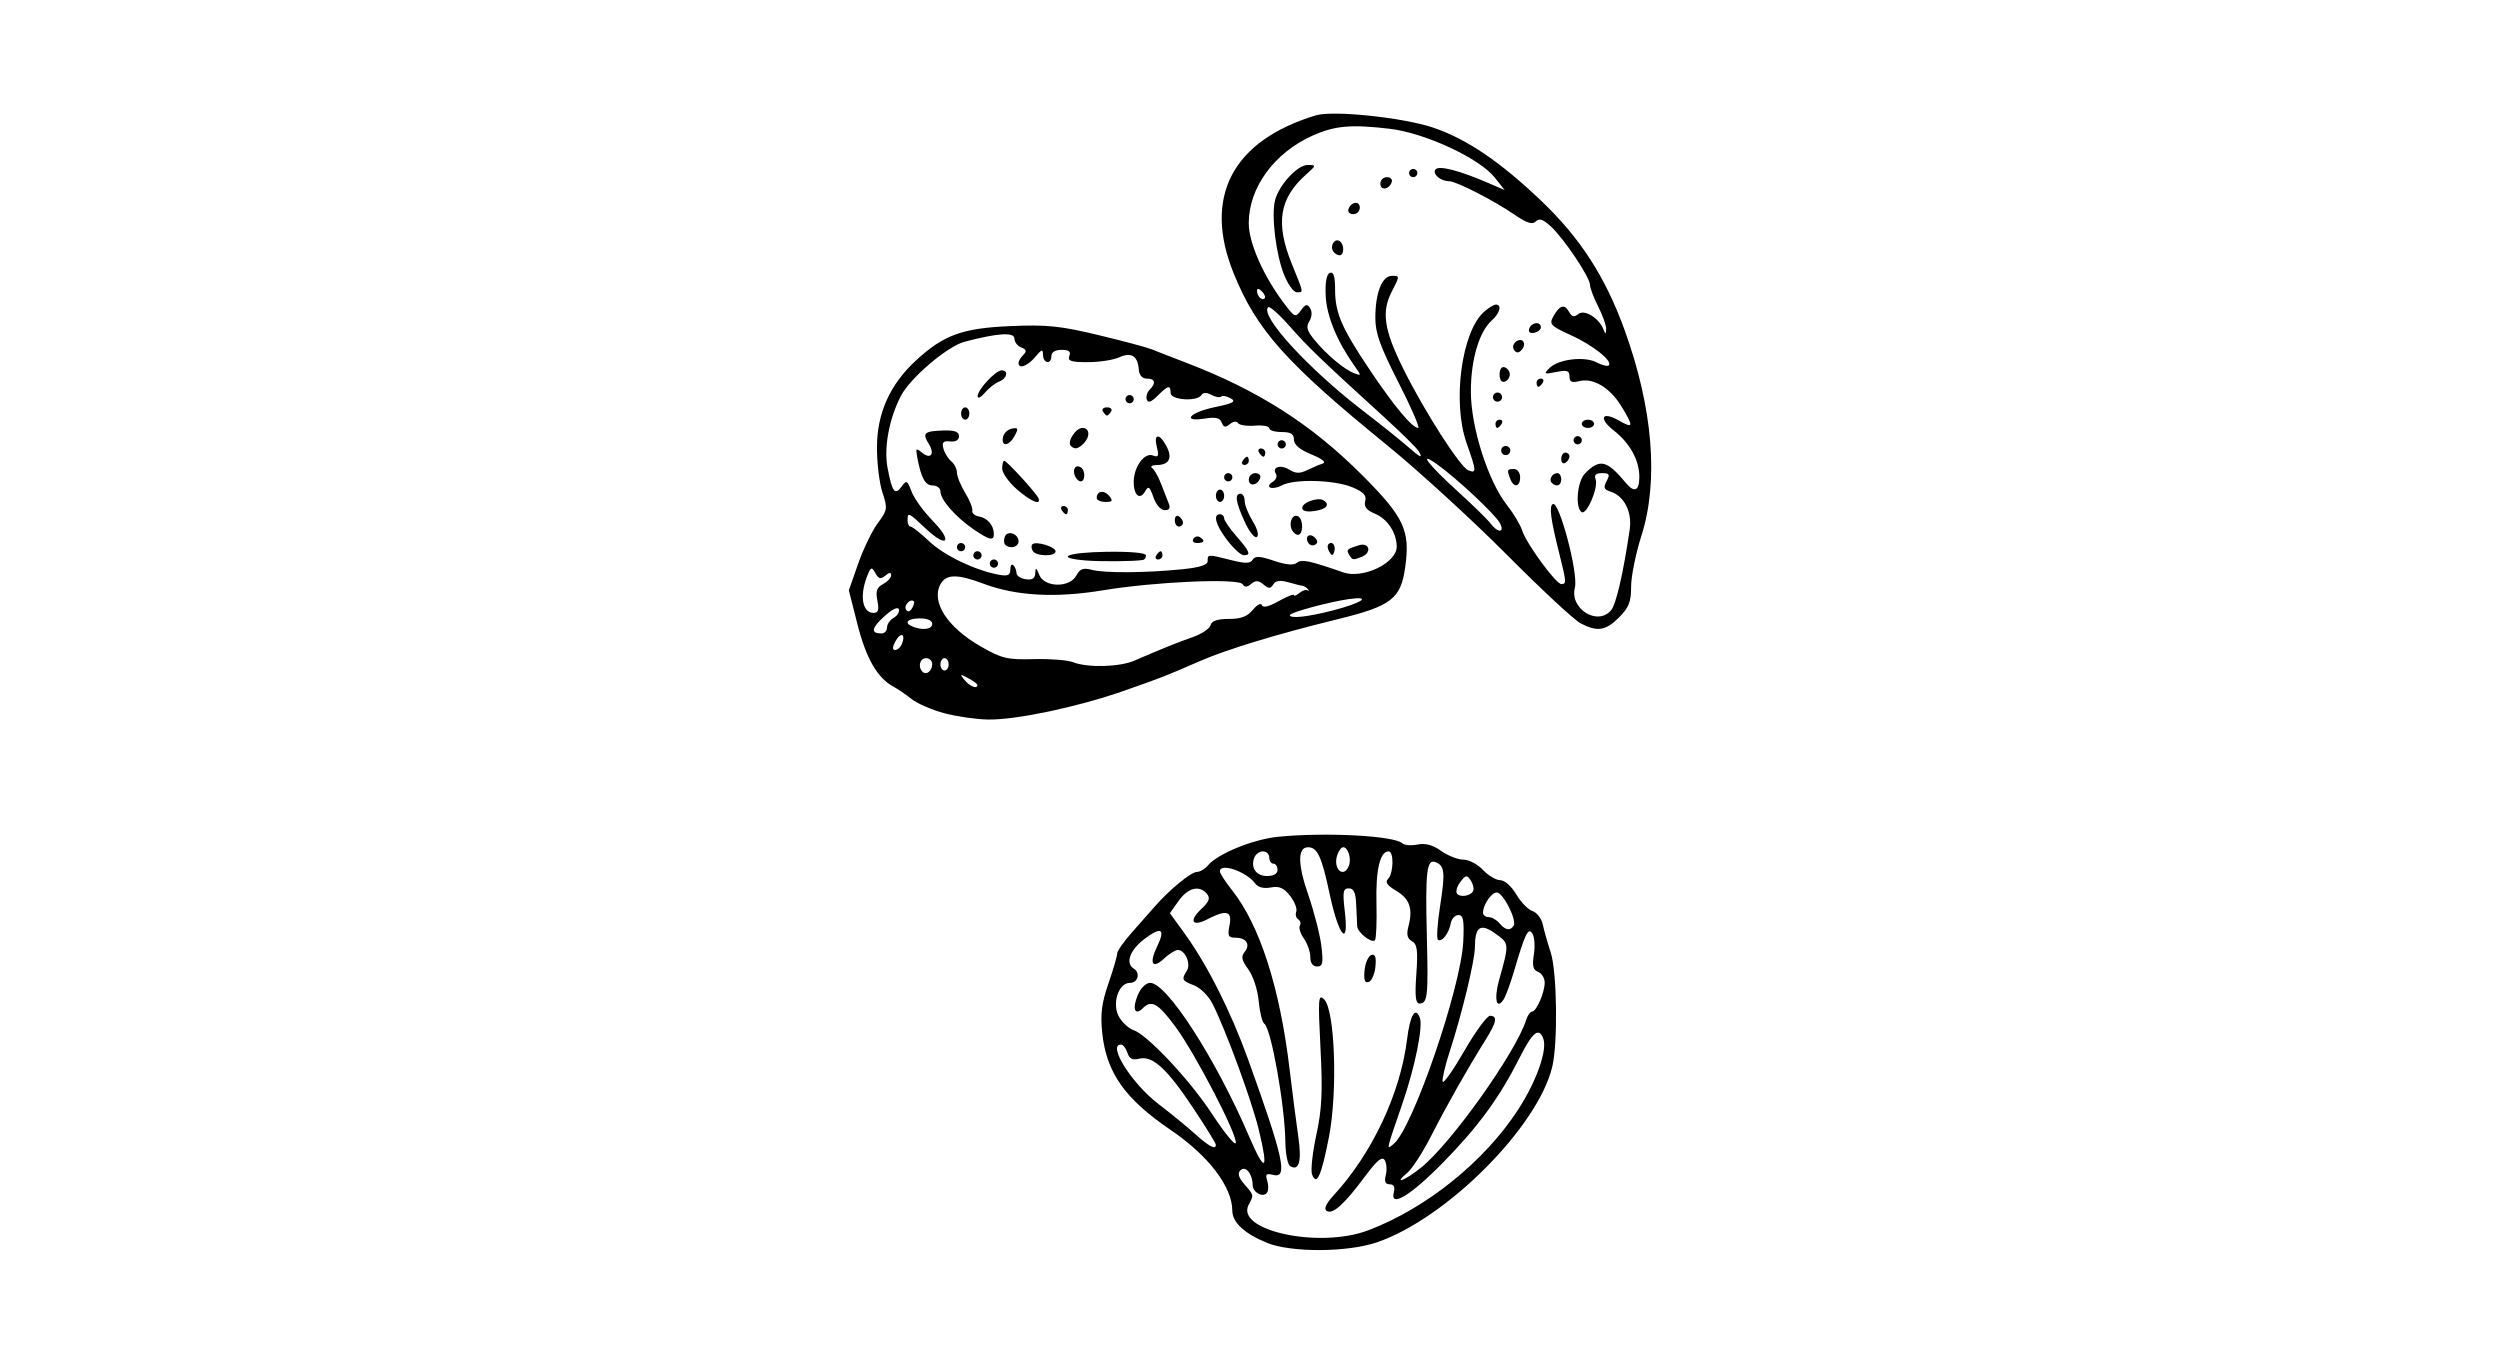 <?xml version="1.0" encoding="UTF-8" standalone="no"?>
<!-- Created with Inkscape (http://www.inkscape.org/) -->
<svg id="svg2" xmlns:rdf="http://www.w3.org/1999/02/22-rdf-syntax-ns#" xmlns="http://www.w3.org/2000/svg" height="54" width="99" version="1.1" xmlns:cc="http://creativecommons.org/ns#" xmlns:dc="http://purl.org/dc/elements/1.1/">
 <g id="g53138">
  <rect id="rect2990" opacity="0" height="54" width="99" y="0" x="0"/>
  <path id="path7354" d="m50.158 49.209c-0.88-0.359-1.359-0.806-1.359-1.267 0-0.943-0.947-2.183-2.442-3.197-1.812-1.23-2.544-2.268-2.709-3.843-0.078-0.744-0.023-1.177 0.246-1.956 0.19-0.55 0.346-1.084 0.346-1.185 0-0.102 0.275-0.492 0.61-0.867s0.732-0.823 0.879-0.995c0.547-0.635 1.438-1.37 1.66-1.37 0.126 0 0.321-0.111 0.433-0.247 0.395-0.475 1.807-1.052 2.815-1.148 1.9-0.182 4.58-0.039 4.898 0.263 0.08 0.076 0.35 0.097 0.6 0.047 0.313-0.063 0.605 0.016 0.937 0.253 0.266 0.189 0.66 0.344 0.877 0.344 0.217 0 0.566 0.183 0.776 0.407 0.21 0.224 0.519 0.407 0.685 0.407 0.173 0 0.445 0.242 0.635 0.563 0.183 0.309 0.473 0.607 0.645 0.662s0.355 0.296 0.406 0.536c0.051 0.24 0.19 0.73 0.309 1.088 0.255 0.768 0.293 3.621 0.061 4.558-0.593 2.393-4.184 5.986-6.928 6.93-1.179 0.406-3.413 0.416-4.384 0.019zm4.017-0.486c2.305-0.87 4.617-2.732 5.949-4.791 0.726-1.123 1.161-2.358 0.988-2.809-0.175-0.457-0.423-0.253-0.939 0.77-0.79 1.567-1.63 2.717-3.021 4.137-1.288 1.315-2.122 1.819-1.956 1.183 0.055-0.209-0.001-0.315-0.164-0.315-0.175 0-0.22-0.107-0.154-0.368 0.051-0.202 0.031-0.467-0.044-0.589-0.101-0.164-0.305 0.006-0.785 0.652-0.815 1.097-1.27 1.508-1.51 1.36-0.127-0.078-0.035-0.281 0.281-0.626 1.522-1.66 2.635-4.027 2.9-6.169 0.119-0.963 0.329-1.318 0.506-0.856 0.133 0.348-0.191 1.945-0.688 3.391-0.665 1.935-0.647 1.852-0.348 1.606 0.755-0.619 2.67-6.192 2.756-8.023 0.039-0.834 0.001-1.04-0.193-1.04-0.133 0-0.269 0.146-0.302 0.326-0.074 0.399-0.347 0.754-0.505 0.657-0.064-0.04-0.028-0.64 0.081-1.335 0.211-1.343 0.183-1.605-0.183-1.745-0.345-0.132-0.405 0.377-0.341 2.912 0.06 2.416 0.031 2.686-0.294 2.686-0.153 0-0.184-0.292-0.122-1.161 0.068-0.945 0.035-1.187-0.173-1.304-0.187-0.104-0.224-0.264-0.139-0.589 0.184-0.701 0.048-1.093-0.488-1.41-0.358-0.211-0.446-0.342-0.318-0.47 0.219-0.219 0.236-1.089 0.02-1.089-0.341 0-0.512 0.73-0.481 2.046 0.018 0.759-0.009 1.422-0.061 1.474-0.131 0.131-0.681-0.301-0.701-0.549-0.009-0.112-0.027-0.496-0.041-0.855-0.018-0.485-0.093-0.651-0.291-0.651-0.228 0-0.251 0.132-0.16 0.91 0.173 1.469-0.239 1.002-0.597-0.676-0.318-1.495-0.487-1.862-0.858-1.862-0.418 0-0.415 0.658 0.008 1.884 0.235 0.68 0.469 1.596 0.521 2.037 0.08 0.672 0.052 0.8-0.172 0.8-0.169 0-0.267-0.136-0.267-0.371 0-0.204-0.114-0.534-0.254-0.733s-0.212-0.43-0.16-0.513c0.051-0.083 0.022-0.195-0.065-0.249s-0.122-0.192-0.078-0.307c0.044-0.115-0.067-0.396-0.246-0.624-0.249-0.317-0.43-0.395-0.764-0.331-0.279 0.053-0.502-0.004-0.616-0.158-0.35-0.475-1.399-0.834-1.399-0.48 0 0.077 0.219 0.415 0.486 0.752 1.093 1.376 1.891 3.857 2.275 7.084 0.112 0.94 0.268 2.147 0.346 2.681 0.141 0.967 0.027 1.371-0.326 1.153-0.097-0.06-0.182-0.49-0.188-0.954-0.018-1.445-0.564-4.507-0.835-4.685-0.081-0.053-0.18-0.456-0.221-0.895-0.042-0.451-0.221-0.999-0.411-1.257-0.262-0.356-0.295-0.508-0.148-0.685 0.244-0.293 0.071-0.567-0.358-0.567-0.287 0-0.322-0.072-0.239-0.488 0.114-0.569-0.117-0.634-0.87-0.245-0.611 0.316-0.755 0.072-0.242-0.409 0.306-0.287 0.357-0.427 0.219-0.593-0.297-0.358-0.748-0.248-1.119 0.273l-0.349 0.49 0.56 0.771c0.912 1.256 1.842 3.094 2.531 5.003 1.419 3.936 1.595 4.747 0.996 4.59-0.269-0.07-0.313-0.028-0.234 0.224 0.054 0.171 0.055 0.381 0.002 0.468-0.144 0.234-0.575 0.015-0.578-0.294-0.004-0.442-0.284-0.779-0.483-0.58-0.122 0.122-0.076 0.284 0.156 0.553 0.381 0.439 0.378 0.423 0.173 0.806-0.55 1.028 2.787 1.751 4.719 1.022zm-2.218-2.214c-0.059-0.155 0.017-0.858 0.169-1.563 0.223-1.032 0.255-1.703 0.165-3.449-0.101-1.965-0.087-2.145 0.144-1.924 0.429 0.411 0.543 3.645 0.191 5.453-0.3 1.54-0.487 1.956-0.669 1.482zm2.08-8.085c0.029-0.294 0.149-0.566 0.267-0.605 0.155-0.051 0.201 0.078 0.163 0.463-0.029 0.294-0.149 0.566-0.267 0.605-0.155 0.051-0.201-0.078-0.163-0.463zm2.241 7.811c1.184-0.951 3.751-4.559 4.159-5.846 0.057-0.18 0.16-0.327 0.23-0.327 0.173 0 0.503-0.757 0.503-1.152 0-0.178-0.118-0.368-0.261-0.423-0.199-0.076-0.239-0.239-0.168-0.687 0.051-0.323 0.026-0.694-0.055-0.825-0.167-0.268-0.287-0.024-0.733 1.494-0.139 0.473-0.321 0.968-0.404 1.1-0.288 0.455-0.396-0.008-0.181-0.774 0.403-1.435 0.403-1.431-0.153-1.827-0.591-0.421-0.805-0.277-0.809 0.544-0.003 0.531-0.515 2.651-1 4.138-0.182 0.56-0.307 1.093-0.276 1.185 0.031 0.092 0.417-0.457 0.858-1.221 0.441-0.764 0.898-1.389 1.016-1.389 0.308 0 0.264 0.252-0.167 0.939-0.735 1.174-1.527 2.573-2.138 3.772-0.339 0.666-0.772 1.341-0.962 1.5-0.605 0.506-0.109 0.321 0.541-0.201zm-6.431-1.5c-0.282-1.16-1.292-3.911-1.829-4.983-0.153-0.305-0.479-0.632-0.725-0.728-0.491-0.19-0.513-0.235-0.294-0.582 0.172-0.272-0.064-0.823-0.353-0.823-0.103 0-0.349 0.152-0.547 0.338-0.465 0.436-0.604 0.201-0.279-0.471 0.346-0.715 0.17-0.813-0.518-0.288-0.557 0.425-0.744 0.948-0.411 1.154 0.28 0.173 0.178 0.57-0.147 0.57-0.475 0-0.733 0.888-0.404 1.389 0.14 0.214 0.382 0.429 0.538 0.478 0.543 0.172 2.23 1.967 3.11 3.309 0.487 0.743 0.913 1.269 0.947 1.169 0.092-0.275-1.587-3.52-2.375-4.591-0.699-0.95-0.958-1.098-1.308-0.748-0.31 0.31-0.422 0.022-0.2-0.513 0.12-0.29 0.325-0.494 0.497-0.494 0.66 0 2.6 3.012 3.914 6.078 0.639 1.491 0.787 1.389 0.384-0.266zm-1.7 0.595c0-0.057-0.405-0.713-0.9-1.457-1.039-1.561-1.607-2.08-2.134-1.947-0.267 0.067-0.389 0.005-0.466-0.235-0.057-0.179-0.172-0.326-0.255-0.326-0.55 0 0.43 1.551 1.491 2.36 0.47 0.358 1.116 0.887 1.437 1.176 0.565 0.508 0.827 0.644 0.827 0.429zm11.795-8.675c0.135-0.219-0.422-1.313-0.669-1.313-0.213 0-0.545 0.49-0.545 0.803 0 0.095 0.101 0.173 0.224 0.173 0.123 0 0.315 0.11 0.427 0.244 0.232 0.279 0.427 0.312 0.563 0.093zm-1.596-1.395c0.028-0.09-0.022-0.273-0.112-0.407-0.142-0.212-0.195-0.203-0.399 0.065-0.13 0.17-0.195 0.375-0.145 0.457 0.115 0.186 0.586 0.103 0.655-0.114zm-7.756-0.814c0-0.134-0.073-0.244-0.163-0.244-0.089 0-0.163-0.11-0.163-0.244s-0.112-0.244-0.249-0.244c-0.137 0-0.291 0.11-0.343 0.244-0.156 0.406 0.07 0.733 0.506 0.733 0.258 0 0.412-0.091 0.412-0.244zm2.826-0.163c0.109-0.283-0.032-0.733-0.228-0.733-0.074 0-0.181 0.146-0.237 0.324-0.173 0.545 0.265 0.929 0.465 0.408zm-16.011-6.037c-0.492-0.13-1.078-0.383-1.302-0.561-0.224-0.178-0.553-0.403-0.733-0.5-0.625-0.337-1.072-1.116-1.413-2.457l-0.343-1.351 0.371-1.058c0.204-0.582 0.553-1.303 0.776-1.603 0.385-0.518 0.394-0.58 0.182-1.221-0.123-0.372-0.22-1.189-0.215-1.816 0.011-1.331 0.519-2.456 1.537-3.397 1.098-1.016 1.84-1.287 3.744-1.368 1.454-0.062 1.977-0.008 3.5 0.358 0.985 0.237 1.937 0.492 2.116 0.567 0.179 0.075 0.765 0.303 1.302 0.508 2.878 1.098 4.991 2.443 7.009 4.463 1.664 1.664 1.913 2.193 1.712 3.641-0.175 1.265-0.543 1.548-2.699 2.076-2.39 0.586-4.363 1.187-5.453 1.661-1.389 0.605-1.456 0.631-3.011 1.176-1.8 0.631-4.23 1.145-5.349 1.13-0.46-0.006-1.24-0.117-1.732-0.248zm1.302-1.119c0-0.042-0.165-0.163-0.366-0.271-0.332-0.177-0.345-0.17-0.143 0.076 0.208 0.252 0.509 0.368 0.509 0.195zm-1.791-0.829c0-0.129-0.11-0.235-0.244-0.235-0.245 0-0.335 0.344-0.14 0.538 0.152 0.152 0.384-0.032 0.384-0.304zm0.651 0.01c0-0.134-0.073-0.244-0.163-0.244-0.089 0-0.163 0.11-0.163 0.244s0.073 0.244 0.163 0.244c0.089 0 0.163-0.11 0.163-0.244zm7.36-0.149c1.152-0.497 1.699-0.717 2.31-0.931 0.35-0.122 0.665-0.334 0.701-0.47 0.045-0.17 0.271-0.248 0.724-0.248 0.486 0 0.737-0.096 0.954-0.363 0.164-0.202 0.321-0.283 0.355-0.183 0.039 0.116 0.276 0.06 0.665-0.159 0.333-0.187 0.605-0.295 0.605-0.241 0 0.054 0.098 0.017 0.218-0.083 0.12-0.1 0.267-0.145 0.326-0.101 0.059 0.044 0.064 0.025 0.012-0.042-0.052-0.067-0.144-0.128-0.203-0.135-0.06-0.007-0.318-0.072-0.574-0.144-0.327-0.092-0.505-0.067-0.598 0.084-0.11 0.177-0.178 0.178-0.389 0.002-0.197-0.164-0.31-0.169-0.486-0.022-0.164 0.136-0.261 0.14-0.339 0.013-0.152-0.246-3.47-0.102-5.535 0.241-1.868 0.31-3.439 0.223-4.721-0.26-1.046-0.394-1.492-0.388-1.712 0.025-0.373 0.698 0.276 1.699 1.59 2.453 0.844 0.484 1.051 0.534 2.11 0.507 0.646-0.017 1.342 0.037 1.546 0.119 0.569 0.229 1.845 0.197 2.442-0.061zm-9.206-0.673c0.151-0.395-0.06-0.466-0.262-0.088-0.126 0.235-0.128 0.34-0.008 0.34 0.096 0 0.217-0.113 0.27-0.251zm-0.595-0.636c0-0.13 0.119-0.303 0.265-0.385s0.237-0.233 0.202-0.337c-0.037-0.112-0.273 0.004-0.581 0.285-0.507 0.463-0.539 0.672-0.103 0.672 0.119 0 0.217-0.106 0.217-0.236zm1.791-0.144c0-0.133-0.19-0.217-0.488-0.217-0.498 0-0.653 0.178-0.285 0.326 0.394 0.159 0.773 0.105 0.773-0.109zm15.847-0.528c1.177-0.302 1.589-0.586 0.661-0.455-0.795 0.112-2.346 0.532-2.346 0.635 0 0.149 0.696 0.074 1.686-0.18zm-18.019-0.392c-0.076-0.378-0.026-0.523 0.224-0.657 0.176-0.094 0.321-0.251 0.321-0.349 0-0.121-0.074-0.116-0.231 0.015-0.183 0.152-0.266 0.13-0.396-0.102-0.148-0.265-0.182-0.249-0.339 0.164-0.29 0.763-0.166 1.414 0.27 1.414 0.187 0 0.224-0.117 0.15-0.485zm1.442 0.026c-0.129-0.129-0.409 0.164-0.31 0.325 0.068 0.109 0.151 0.093 0.238-0.047 0.073-0.119 0.106-0.244 0.072-0.278zm6.435-1.02c0.144-0.269 0.273-0.316 0.616-0.226 0.506 0.133 2.117 0.123 3.568-0.022 0.709-0.071 1.017-0.17 1.017-0.327 0-0.272-0.004-0.272 0.921-0.039 0.575 0.145 0.767 0.142 0.863-0.014 0.097-0.156 0.28-0.147 0.838 0.042 0.479 0.163 0.779 0.189 0.91 0.082 0.186-0.153 0.496-0.089 1.839 0.379 0.778 0.271 2.116-0.374 2.116-1.018 0-0.541-0.364-1.098-0.847-1.299-0.349-0.145-0.458-0.282-0.4-0.503 0.06-0.23-0.064-0.365-0.506-0.549-0.713-0.298-2.303-0.342-2.797-0.077-0.391 0.209-0.709 0.073-0.348-0.149 0.121-0.075 0.172-0.212 0.115-0.305-0.169-0.274 0.185-0.383 0.535-0.165 0.244 0.152 0.413 0.157 0.698 0.017 0.207-0.101 0.486-0.219 0.62-0.262 0.152-0.048-0.018-0.186-0.448-0.362-0.462-0.19-0.692-0.384-0.692-0.585 0-0.226-0.122-0.301-0.488-0.301-0.269 0-0.488-0.067-0.488-0.149s-0.258-0.129-0.574-0.104c-0.316 0.025-0.615-0.021-0.666-0.103-0.052-0.084-0.19-0.067-0.319 0.041-0.177 0.147-0.249 0.133-0.324-0.061-0.071-0.185-0.242-0.226-0.653-0.16-0.953 0.155-0.628-0.24 0.368-0.447 0.743-0.154 0.869-0.223 0.639-0.352-0.157-0.088-0.327-0.119-0.377-0.069-0.05 0.05-0.223 0.02-0.385-0.067-0.192-0.103-0.329-0.101-0.395 0.006-0.167 0.271-1.221 0.201-1.221-0.081 0-0.329-0.099-0.308-0.519 0.112-0.25 0.25-0.377 0.294-0.425 0.149-0.038-0.114 0.012-0.289 0.112-0.389 0.265-0.265 0.221-0.442-0.11-0.442-0.181 0-0.301-0.132-0.317-0.35-0.041-0.549-0.298-0.711-0.779-0.492-0.23 0.105-0.79 0.191-1.243 0.191-0.665 0-0.806-0.047-0.73-0.244 0.068-0.176-0.018-0.244-0.308-0.244-0.249 0-0.402 0.093-0.402 0.244 0 0.345-0.324 0.305-0.331-0.041-0.005-0.244-0.05-0.232-0.311 0.081-0.301 0.361-0.66 0.49-0.66 0.236 0-0.072 0.086-0.216 0.19-0.32 0.145-0.145 0.125-0.215-0.081-0.294-0.149-0.057-0.271-0.216-0.271-0.352 0-0.263-0.672-0.219-1.979 0.128-0.684 0.182-2.147 1.43-2.519 2.148-0.462 0.893-0.676 2.038-0.529 2.825 0.182 0.972 0.291 1.124 0.554 0.766 0.201-0.274 0.229-0.26 0.401 0.194 0.101 0.269 0.48 0.791 0.841 1.161 0.81 0.83 0.564 1.1-0.278 0.305-0.687-0.648-0.723-0.664-0.723-0.327 0 0.134 0.055 0.245 0.122 0.246 0.067 0.001 0.4 0.265 0.739 0.586 0.593 0.562 1.822 1.15 2.761 1.321 0.351 0.064 0.448 0.019 0.448-0.208 0-0.159 0.055-0.235 0.122-0.168 0.067 0.067 0.122 0.208 0.122 0.312s0.165 0.213 0.366 0.242c0.262 0.037 0.369-0.032 0.377-0.244 0.008-0.241 0.038-0.227 0.158 0.07 0.203 0.504 1.202 0.522 1.468 0.026zm-3.426-0.474c0-0.09 0.073-0.163 0.163-0.163 0.089 0 0.163 0.073 0.163 0.163s-0.073 0.163-0.163 0.163c-0.089 0-0.163-0.073-0.163-0.163zm3.785-0.124c-1.258-0.105-0.718-0.321 0.855-0.343 0.937-0.013 1.546 0.043 1.546 0.141 0 0.09-0.055 0.172-0.122 0.183-0.352 0.058-1.673 0.069-2.279 0.019zm-4.436-0.202c0-0.09 0.073-0.163 0.163-0.163 0.089 0 0.163 0.073 0.163 0.163s-0.073 0.163-0.163 0.163c-0.089 0-0.163-0.073-0.163-0.163zm7.244 0c0.055-0.09 0.133-0.163 0.172-0.163 0.04 0 0.072 0.073 0.072 0.163s-0.078 0.163-0.172 0.163c-0.095 0-0.127-0.073-0.072-0.163zm7.644-0.011c-0.129-0.209-0.097-0.242 0.373-0.387 0.431-0.133 0.533 0.299 0.109 0.462-0.34 0.13-0.357 0.128-0.482-0.075zm-12.534-0.162c-0.059-0.095-0.067-0.214-0.017-0.264 0.139-0.139 0.919 0.097 0.919 0.278 0 0.216-0.767 0.204-0.902-0.014zm7.698-0.428c-0.458-0.603-0.575-1.026-0.285-1.026 0.089 0 0.163 0.071 0.163 0.157s0.22 0.407 0.488 0.713c0.535 0.61 0.592 0.76 0.285 0.751-0.112-0.003-0.405-0.271-0.651-0.596zm4.042 0.461c-0.07-0.113-0.084-0.25-0.03-0.304 0.146-0.146 0.305 0.069 0.226 0.305-0.055 0.165-0.093 0.165-0.196-0.001zm-14.745-0.185c0-0.09 0.073-0.163 0.163-0.163 0.089 0 0.163 0.073 0.163 0.163s-0.073 0.163-0.163 0.163c-0.089 0-0.163-0.073-0.163-0.163zm1.91-0.097c-0.053-0.054-0.06-0.195-0.014-0.315 0.104-0.272 0.545-0.122 0.545 0.186 0 0.227-0.349 0.312-0.531 0.129zm12.002-0.074c-0.155-0.25 0.057-0.412 0.266-0.203 0.117 0.117 0.12 0.208 0.009 0.277-0.091 0.056-0.215 0.023-0.275-0.074zm-4.551-0.157c0.056-0.091 0.17-0.123 0.254-0.072 0.226 0.14 0.184 0.237-0.102 0.237-0.14 0-0.208-0.074-0.152-0.165zm-8.713-0.386c-0.703-0.482-1.299-1.163-1.299-1.485 0-0.134-0.138-0.243-0.307-0.243-0.299 0-0.46-0.296-0.615-1.126-0.064-0.343-0.041-0.367 0.184-0.18 0.351 0.291 0.529 0.066 0.273-0.344-0.265-0.425-0.178-0.504 0.582-0.527 0.447-0.014 0.616 0.048 0.616 0.225 0 0.152-0.131 0.231-0.35 0.208-0.273-0.028-0.332 0.033-0.267 0.28 0.045 0.173 0.184 0.4 0.309 0.503 0.125 0.103 0.227 0.307 0.227 0.453s0.146 0.504 0.325 0.796 0.306 0.612 0.284 0.711c-0.022 0.099 0.099 0.202 0.269 0.231 0.329 0.055 0.579 0.348 0.584 0.684 0.004 0.294-0.175 0.253-0.814-0.185zm10.747-0.292c-0.357-0.787-0.405-1.11-0.163-1.11 0.089 0 0.163 0.128 0.163 0.285 0 0.157 0.144 0.52 0.32 0.808 0.19 0.312 0.255 0.563 0.159 0.622-0.088 0.054-0.303-0.218-0.479-0.605zm1.852 0.281c-0.112-0.292 0.07-0.616 0.275-0.489 0.206 0.127 0.193 0.726-0.016 0.726-0.092 0-0.209-0.106-0.259-0.236zm-4.62-0.343c0-0.14 0.073-0.208 0.163-0.153 0.089 0.055 0.163 0.17 0.163 0.254 0 0.084-0.073 0.153-0.163 0.153-0.089 0-0.163-0.114-0.163-0.254zm-4.476-0.397c-0.055-0.09-0.023-0.163 0.072-0.163s0.172 0.073 0.172 0.163-0.032 0.163-0.072 0.163-0.117-0.073-0.172-0.163zm9.523-0.091c0-0.213 0.623-0.434 0.842-0.299 0.274 0.17 0.12 0.355-0.354 0.424-0.313 0.046-0.488 0.001-0.488-0.125zm-5.891-0.418c-0.148-0.425-0.202-0.464-0.327-0.241-0.207 0.369-0.455 0.171-0.455-0.364 0-0.597 0.423-1.181 0.761-1.051 0.217 0.083 0.245 0.024 0.155-0.332-0.136-0.54 0.097-0.566 0.377-0.042 0.252 0.471 0.116 0.747-0.368 0.751-0.196 0.001-0.283 0.056-0.194 0.122 0.089 0.066 0.245 0.339 0.346 0.608 0.101 0.269 0.237 0.617 0.302 0.773 0.085 0.205 0.043 0.285-0.151 0.285-0.156 0-0.345-0.215-0.447-0.508zm-5.416-0.322c-0.316-0.278-0.575-0.644-0.575-0.814s0.037-0.309 0.082-0.309c0.103 0 1.283 1.292 1.356 1.485 0.114 0.301-0.31 0.123-0.862-0.362zm3.168 0.352c0-0.282 0.287-0.334 0.49-0.089 0.167 0.202 0.143 0.242-0.144 0.242-0.19 0-0.345-0.069-0.345-0.153zm4.721-0.091c0-0.134 0.073-0.244 0.163-0.244 0.089 0 0.163 0.11 0.163 0.244s-0.073 0.244-0.163 0.244c-0.089 0-0.163-0.11-0.163-0.244zm1.302-0.638c0-0.142 0.116-0.258 0.258-0.258 0.142 0 0.229 0.087 0.193 0.193-0.101 0.302-0.451 0.352-0.451 0.064zm-6.889-0.16c-0.102-0.265 0.035-0.453 0.238-0.327 0.185 0.114 0.181 0.556-0.005 0.556-0.08 0-0.185-0.103-0.233-0.228zm5.913 0.065c0-0.09 0.073-0.163 0.163-0.163 0.089 0 0.163 0.073 0.163 0.163s-0.073 0.163-0.163 0.163c-0.089 0-0.163-0.073-0.163-0.163zm0.733-0.651c0.055-0.09 0.133-0.163 0.172-0.163 0.04 0 0.072 0.073 0.072 0.163s-0.078 0.163-0.172 0.163c-0.095 0-0.127-0.073-0.072-0.163zm0.651-0.326c-0.055-0.09-0.023-0.163 0.072-0.163 0.095 0 0.172 0.073 0.172 0.163s-0.032 0.163-0.072 0.163-0.117-0.073-0.172-0.163zm-7.455-0.266c-0.161-0.161 0.196-0.711 0.461-0.711 0.288 0 0.313 0.349 0.043 0.619-0.219 0.219-0.353 0.244-0.504 0.093zm8.188-0.06c0-0.09 0.073-0.163 0.163-0.163 0.089 0 0.163 0.073 0.163 0.163s-0.073 0.163-0.163 0.163c-0.089 0-0.163-0.073-0.163-0.163zm-10.876-0.283c0.03-0.156 0.188-0.309 0.351-0.34 0.254-0.049 0.27-0.008 0.114 0.283-0.22 0.412-0.541 0.451-0.465 0.057zm-1.658-0.938c0-0.134 0.073-0.244 0.163-0.244 0.089 0 0.163 0.11 0.163 0.244s-0.073 0.244-0.163 0.244c-0.089 0-0.163-0.11-0.163-0.244zm5.616-0.081c-0.055-0.09 0.018-0.163 0.163-0.163 0.145 0 0.218 0.073 0.163 0.163-0.055 0.09-0.129 0.163-0.163 0.163-0.034 0-0.107-0.073-0.163-0.163zm0.895-0.488c0-0.09 0.073-0.163 0.163-0.163 0.089 0 0.163 0.073 0.163 0.163s-0.073 0.163-0.163 0.163c-0.089 0-0.163-0.073-0.163-0.163zm-5.855-0.114c-0.007-0.252 0.709-1.026 0.949-1.026 0.289 0 0.216 0.324-0.1 0.445-0.157 0.06-0.411 0.259-0.564 0.443-0.154 0.183-0.282 0.246-0.285 0.138zm23.873 8.989c-0.252-0.131-1.57-1.358-2.93-2.726s-3.498-3.323-4.752-4.343c-3.984-3.244-5.146-4.547-6.054-6.791-1.221-3.016-0.055-5.254 3.259-6.254 0.682-0.206 3.459 0.086 4.65 0.489 1.319 0.446 2.659 1.356 4.283 2.907 1.542 1.474 2.529 3.005 3.29 5.106 1.124 3.106 1.358 5.981 0.663 8.156-0.223 0.697-0.405 1.6-0.405 2.007 0 0.6-0.09 0.829-0.476 1.215-0.533 0.533-0.86 0.584-1.528 0.235zm1.211-0.515c0.2-0.239 0.477-1.439 0.737-3.194 0.103-0.694-0.217-1.332-0.753-1.502-0.268-0.085-0.298-0.163-0.161-0.419 0.142-0.265 0.114-0.315-0.18-0.315-0.24 0-0.32 0.075-0.257 0.24 0.122 0.317-0.348 1.429-0.551 1.303-0.265-0.164-0.178-1.211 0.127-1.524 0.59-0.606 0.867-0.541 1.634 0.38 0.326 0.391 0.523 0.299 0.523-0.244 0-0.666-0.37-1.34-1.009-1.841-0.628-0.492-0.475-0.785 0.206-0.394 0.574 0.329 0.587 0.239 0.084-0.579-0.45-0.731-1.108-1.123-1.657-0.985-0.3 0.075-0.39 0.032-0.39-0.184 0-0.231-0.095-0.263-0.527-0.177-0.485 0.097-0.506 0.085-0.264-0.158 0.354-0.354 1.392-0.477 1.87-0.221 0.212 0.113 0.427 0.165 0.478 0.114 0.167-0.167-0.645-0.809-1.522-1.204-0.761-0.343-0.841-0.424-0.691-0.703 0.25-0.467 0.453-0.539 0.63-0.223 0.119 0.213 0.209 0.237 0.376 0.099 0.239-0.198 0.816 0.155 0.995 0.61 0.08 0.202 0.096 0.201 0.107-0.012 0.007-0.138-0.134-0.538-0.313-0.889-0.179-0.351-0.326-0.739-0.326-0.861 0-0.295-1.013-1.812-1.541-2.307-0.315-0.293-0.468-0.345-0.606-0.208-0.137 0.138-0.354 0.068-0.852-0.273-0.818-0.56-2.291-1.315-2.575-1.318-0.342-0.004-0.666-0.274-0.552-0.459 0.114-0.184 0.937 0.024 2.114 0.535l0.632 0.274-0.388-0.491c-0.608-0.77-2.767-1.773-4.171-1.938-1.51-0.178-2.159-0.122-3.023 0.26-1.537 0.68-2.553 2.067-2.553 3.483 0 0.782 0.59 2.111 1.422 3.203 0.4 0.526 0.431 0.537 0.645 0.245 0.185-0.253 0.249-0.267 0.366-0.078 0.084 0.136 0.07 0.343-0.034 0.51-0.138 0.221-0.093 0.381 0.214 0.751 0.485 0.586 1.166 1.156 1.562 1.307 0.289 0.111 0.29 0.099 0.017-0.284-0.693-0.971-1.112-1.99-1.145-2.788-0.023-0.545 0.035-0.856 0.169-0.903 0.143-0.05 0.203 0.144 0.203 0.654 0 0.935 0.254 1.522 1.389 3.212 0.963 1.433 1.666 2.275 1.902 2.275 0.075 0-0.276-0.812-0.782-1.804-0.733-1.438-0.918-1.958-0.915-2.564 0.004-1 0.267-1.655 0.664-1.655 0.306 0 0.306 0.011-0.006 0.61-0.425 0.815-0.319 1.53 0.461 3.096 0.834 1.677 2.245 3.875 2.565 3.998 0.331 0.127 0.325 0.045-0.073-1.088-0.569-1.619-0.196-4.406 0.695-5.192 0.178-0.157 0.388-0.285 0.468-0.285 0.247 0 0.159 0.342-0.16 0.625-0.507 0.45-0.835 1.568-0.831 2.837 0.004 1.403 0.682 3.527 1.43 4.478 0.262 0.333 0.533 0.788 0.603 1.01 0.158 0.506 1.338 2.119 1.55 2.119 0.205 0 0.2-0.089-0.066-1.146-0.359-1.428-0.426-1.928-0.273-2.023 0.251-0.155 1.02 2.753 0.875 3.309-0.218 0.833 0.901 1.532 1.433 0.895zm-3.991-5.199c-0.14-0.364-0.129-0.394 0.145-0.394 0.136 0 0.244 0.145 0.244 0.326 0 0.388-0.25 0.432-0.39 0.068zm1.642 0.153c-0.13-0.13 0.017-0.384 0.222-0.384 0.084 0 0.153 0.11 0.153 0.244 0 0.252-0.192 0.323-0.375 0.14zm0.375-0.944c0-0.14 0.073-0.254 0.163-0.254 0.089 0 0.163 0.069 0.163 0.153 0 0.084-0.073 0.198-0.163 0.254-0.089 0.055-0.163-0.014-0.163-0.153zm-2.352-0.24c-0.052-0.085-0.026-0.197 0.059-0.249s0.197-0.026 0.249 0.059c0.052 0.085 0.026 0.197-0.059 0.249s-0.197 0.026-0.249-0.059zm2.84-0.502c0-0.09 0.073-0.163 0.163-0.163 0.089 0 0.163 0.073 0.163 0.163s-0.073 0.163-0.163 0.163c-0.089 0-0.163-0.073-0.163-0.163zm-3.093-0.651c0-0.09 0.078-0.163 0.172-0.163 0.095 0 0.127 0.073 0.072 0.163-0.055 0.09-0.133 0.163-0.172 0.163-0.04 0-0.072-0.073-0.072-0.163zm3.418 0c0-0.09 0.11-0.163 0.244-0.163s0.244 0.073 0.244 0.163-0.11 0.163-0.244 0.163-0.244-0.073-0.244-0.163zm-3.491-0.963c-0.052-0.085-0.026-0.197 0.059-0.249s0.197-0.026 0.249 0.059c0.052 0.085 0.026 0.197-0.059 0.249s-0.197 0.026-0.249-0.059zm1.701-0.665c0-0.09 0.078-0.163 0.172-0.163 0.095 0 0.127 0.073 0.072 0.163-0.055 0.09-0.133 0.163-0.172 0.163-0.04 0-0.072-0.073-0.072-0.163zm-1.465-0.326c0-0.21 0.082-0.325 0.203-0.285 0.112 0.037 0.203 0.165 0.203 0.285s-0.092 0.248-0.203 0.285c-0.121 0.04-0.203-0.075-0.203-0.285zm0.567-0.981c-0.066-0.107-0.02-0.258 0.104-0.335 0.271-0.168 0.417 0.13 0.18 0.367-0.108 0.108-0.203 0.098-0.283-0.032zm0.608-0.835c0.085-0.253 0.449-0.298 0.461-0.056 0.005 0.09-0.114 0.188-0.263 0.219-0.17 0.035-0.244-0.026-0.199-0.163zm-9.708-2.132c-0.322-0.793-0.511-2.342-0.36-2.944 0.153-0.609 0.894-1.411 1.297-1.405 0.344 0.005 0.343 0.013-0.055 0.367-1.077 0.958-1.233 1.934-0.57 3.566 0.477 1.174 0.466 1.108 0.187 1.108-0.121 0-0.346-0.311-0.5-0.692zm1.94-0.936c-0.133-0.215 0.062-0.52 0.255-0.4 0.198 0.122 0.196 0.563-0.002 0.563-0.084 0-0.198-0.073-0.254-0.163zm0.607-1.658c0.101-0.302 0.451-0.352 0.451-0.064 0 0.142-0.116 0.258-0.258 0.258s-0.229-0.087-0.193-0.193zm1.265-1.014c0-0.142 0.116-0.258 0.258-0.258 0.142 0 0.229 0.087 0.193 0.193-0.101 0.302-0.451 0.352-0.451 0.064zm1.139-0.421c0-0.09 0.073-0.163 0.163-0.163 0.089 0 0.163 0.073 0.163 0.163s-0.073 0.163-0.163 0.163c-0.089 0-0.163-0.073-0.163-0.163zm3.593 13.858c-0.184-0.343-1.713-1.774-2.482-2.321-0.796-0.567-0.348 0.015 0.842 1.095 0.582 0.528 1.154 1.088 1.271 1.244 0.291 0.39 0.579 0.375 0.369-0.019zm-3.218-2.847c-0.072-0.121-0.685-0.726-1.362-1.343-2.513-2.289-3.017-2.774-3.748-3.606-0.411-0.468-0.793-0.805-0.848-0.75-0.338 0.338 1.602 2.452 3.791 4.13 0.642 0.492 1.397 1.096 1.679 1.342 0.573 0.501 0.679 0.55 0.488 0.227zm-6.205-6.326c-0.117-0.117-0.193-0.126-0.193-0.024 0 0.217 0.193 0.41 0.301 0.301 0.046-0.046-0.003-0.171-0.109-0.277z"/>
 </g>
</svg>
